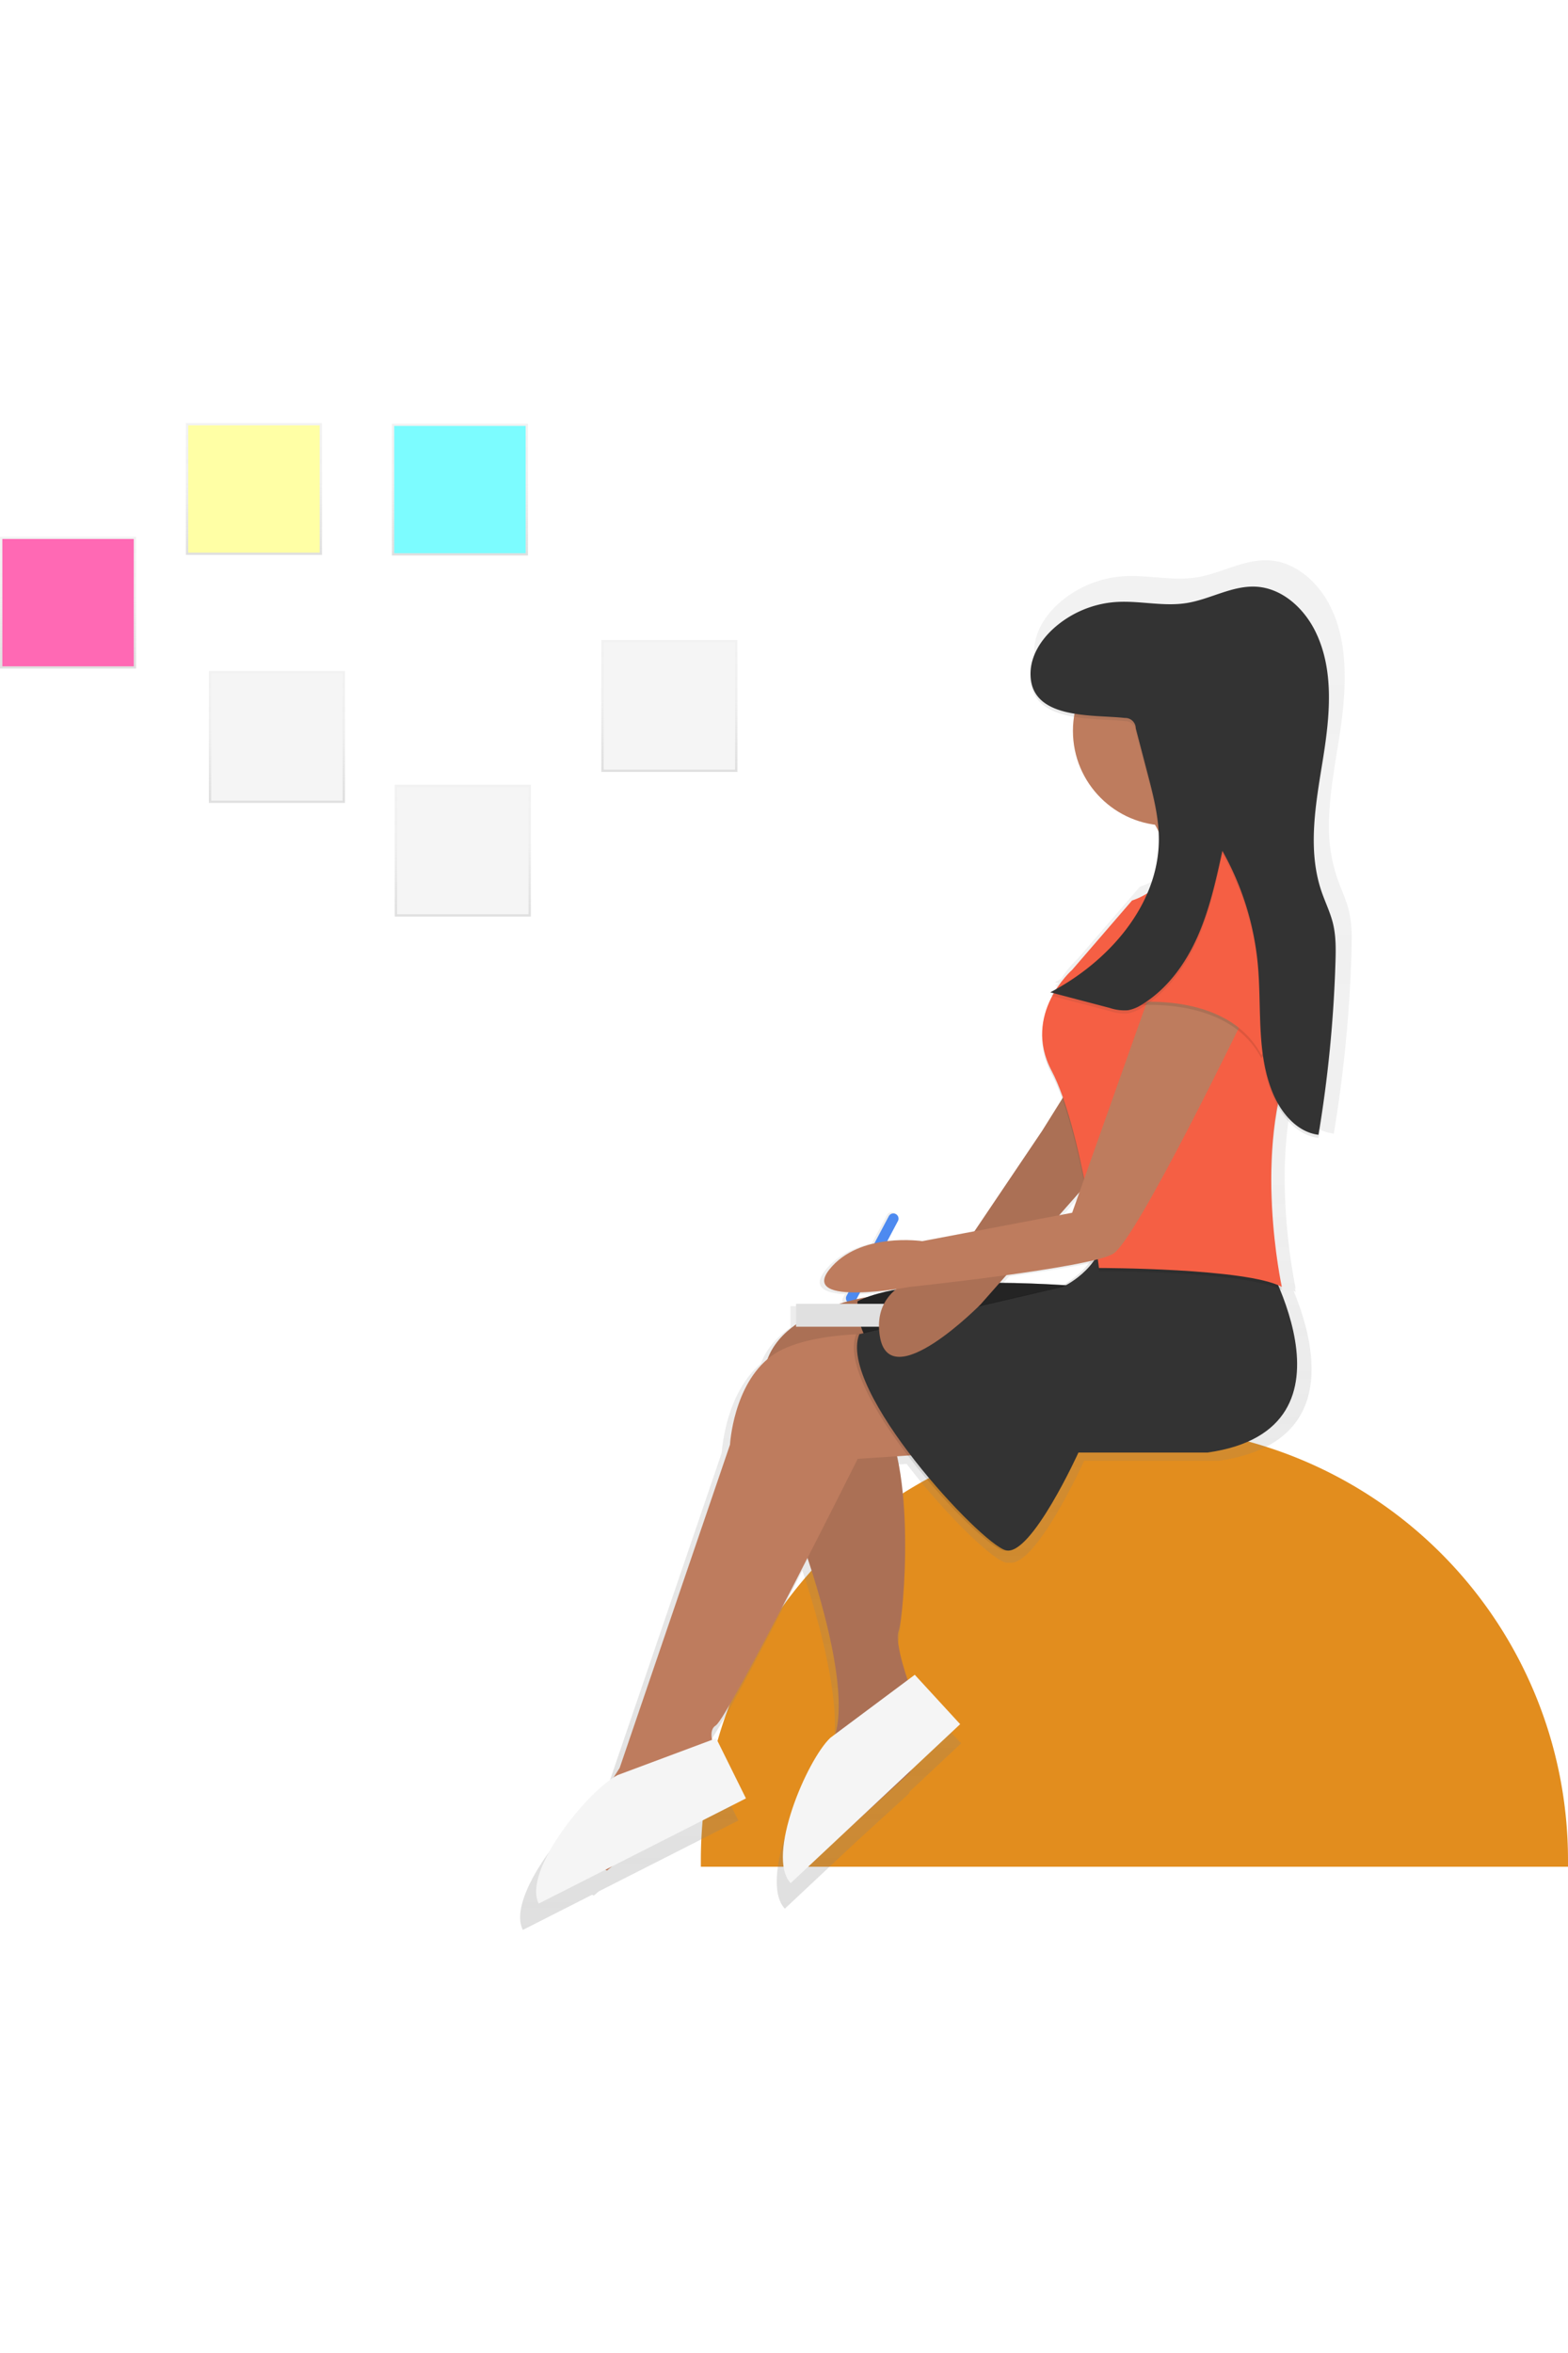 <svg id="b4ba6a13-192d-4e96-bcc5-40ea44a2cfa7" data-name="Layer 1" xmlns="http://www.w3.org/2000/svg" xmlns:xlink="http://www.w3.org/1999/xlink" width="200" height="300" viewBox="0 0 584.056 561.042"><defs><linearGradient id="b9f26670-a054-47e0-b547-d63dd4bba499" x1="103.144" y1="141.415" x2="103.144" y2="92.326" gradientUnits="userSpaceOnUse"><stop offset="0" stop-color="gray" stop-opacity="0.25"/><stop offset="0.535" stop-color="gray" stop-opacity="0.12"/><stop offset="1" stop-color="gray" stop-opacity="0.1"/></linearGradient><linearGradient id="fda278c0-f004-4f31-a08f-9ec9a798ec33" x1="172.388" y1="183.731" x2="172.388" y2="134.642" xlink:href="#b9f26670-a054-47e0-b547-d63dd4bba499"/><linearGradient id="f67aa2b7-cb27-460f-a466-f98060ba594a" x1="249.327" y1="129.874" x2="249.327" y2="80.785" xlink:href="#b9f26670-a054-47e0-b547-d63dd4bba499"/><linearGradient id="be4a3ce0-b0a5-48d5-b804-ddb9be0ae4c0" x1="171.32" y1="49.302" x2="171.32" y2="0.214" xlink:href="#b9f26670-a054-47e0-b547-d63dd4bba499"/><linearGradient id="a3fa23d5-1a43-4f1f-9282-9d91364efc6f" x1="94.595" y1="49.089" x2="94.595" y2="0" xlink:href="#b9f26670-a054-47e0-b547-d63dd4bba499"/><linearGradient id="abfe9611-1bc1-4024-84cf-bcf073d6939b" x1="25.351" y1="91.405" x2="25.351" y2="42.316" xlink:href="#b9f26670-a054-47e0-b547-d63dd4bba499"/><linearGradient id="e0ca0a80-8143-4172-ae1f-6453e4098dea" x1="656.583" y1="730.521" x2="656.583" y2="220.557" xlink:href="#b9f26670-a054-47e0-b547-d63dd4bba499"/></defs><title>Brainstorming</title><path d="M422.556,373.521h0A161.5,161.5,0,0,1,584.056,535.021v2.5a0,0,0,0,1,0,0h-323a0,0,0,0,1,0,0V535.021A161.5,161.5,0,0,1,422.556,373.521Z" fill="#e28d1e"/><rect x="77.793" y="92.326" width="50.701" height="49.089" fill="url(#b9f26670-a054-47e0-b547-d63dd4bba499)"/><rect x="78.666" y="93.171" width="48.955" height="47.398" fill="#f5f5f5"/><rect x="147.038" y="134.642" width="50.701" height="49.089" fill="url(#fda278c0-f004-4f31-a08f-9ec9a798ec33)"/><rect x="147.911" y="135.487" width="48.955" height="47.398" fill="#f5f5f5"/><rect x="223.976" y="80.785" width="50.701" height="49.089" fill="url(#f67aa2b7-cb27-460f-a466-f98060ba594a)"/><rect x="224.849" y="81.631" width="48.955" height="47.398" fill="#f5f5f5"/><rect x="145.969" y="0.214" width="50.701" height="49.089" fill="url(#be4a3ce0-b0a5-48d5-b804-ddb9be0ae4c0)"/><rect x="146.842" y="1.059" width="48.955" height="47.398" fill="#7cfcff"/><rect x="69.245" width="50.701" height="49.089" fill="url(#a3fa23d5-1a43-4f1f-9282-9d91364efc6f)"/><rect x="70.118" y="0.845" width="48.955" height="47.398" fill="#ffffa5"/><rect y="42.316" width="50.701" height="49.089" fill="url(#abfe9611-1bc1-4024-84cf-bcf073d6939b)"/><rect x="0.873" y="43.161" width="48.955" height="47.398" fill="#ff69b4"/><path d="M810.408,351.006c-1.04-4.26-3.018-8.225-4.437-12.374a60.064,60.064,0,0,1-3.005-18.589c-.018-10.259,1.804-20.73,3.449-30.911,1.369-8.472,2.545-17.271,2.405-25.865-.019-8.948-1.388-17.704-5.398-25.668-4.428-8.797-12.716-16.333-22.542-16.993-9.339-.627-17.957,4.857-27.201,6.326-9.114,1.448-18.424-1.064-27.627-.388a40.314,40.314,0,0,0-23.683,10.039c-5.055,4.51-9.059,10.723-9.136,17.497-.003.254.016.489.023.734-.006.163-.021.324-.023.487-.117,10.388,7.764,14.111,16.84,15.653a36.657,36.657,0,0,0,31.398,41.805q.658,1.187,1.283,2.434c.102,1.279.168,2.561.181,3.847a53.044,53.044,0,0,1-4.436,20.262,26.273,26.273,0,0,1-5.933,2.795l-23.209,26.873a38.088,38.088,0,0,0-6.128,7.42q-1.161.652-2.333,1.27.673.177,1.346.353c-.038.066-.075.135-.113.201-.41.223-.82.45-1.232.667l.751.197a31.188,31.188,0,0,0-3.893,15.587,29.93,29.93,0,0,0,3.663,14.615,76.115,76.115,0,0,1,4.105,9.556l-7.77,12.432-26.246,38.931L651.335,474.023a56.523,56.523,0,0,0-13.601-.007l4.163-7.849a2,2,0,1,0-3.592-1.761l-5.553,10.47c-6.288,1.428-12.869,4.353-17.451,10.141-4.977,6.287.048,8.415,7.408,8.797l-.766,1.445a1.997,1.997,0,0,0,.247,2.138c-.944.259-1.951.554-2.999.884h-16.784v7.95c-4.809,3.387-8.939,7.785-11.04,13.445-13.396,11.357-14.543,33.136-14.543,33.136L534.069,678.016s-.929,1.393-2.327,3.648c-11.748,7.45-35.154,36.755-29.013,48.857v0l25.78-13.081c.421.177.673.275.673.275l1.878-1.57,51.935-26.352-11.531-23.278-1.596.596c-.47-2.338-.279-4.501,1.456-5.585,2.833-1.771,20.866-36.199,35.517-64.813,5.122,15.298,15.801,50.872,10.79,68.159L615.721,666.297c-9.066,8.5-25.111,45.961-15.407,56.312v0l26.059-24.431,20.076-18.33.385-.853,19.144-17.948-17.584-19.122-2.745,2.047c-1.591-4.697-4.886-15.332-3.475-19.094,1.442-3.845,5.143-41.651-.632-67.589l4.14-.276c14.369,18.761,31.738,35.45,36.803,36.716a3.838,3.838,0,0,0,1.518.053c9.841,1.581,27.798-37.92,27.798-37.92H761.882c44.09-6.299,36.793-41.755,27.927-63.299.272.128.534.258.778.391,0,0-.104-.475-.277-1.363.092.047.189.094.277.142a218.154,218.154,0,0,1-4.088-41.132,154.148,154.148,0,0,1,2.587-28.663c3.48,6.102,8.863,11.255,15.696,12.11a499.595,499.595,0,0,0,6.582-66.981c.048-1.586.083-3.178.077-4.768A45.696,45.696,0,0,0,810.408,351.006ZM681.262,490.142l2.609-2.959c12.044-1.654,24.381-3.583,32.613-5.478a33.41,33.41,0,0,1-10.651,9.32C699.579,490.638,690.831,490.221,681.262,490.142Zm30.914-35.057L709.357,463.029l-5.026.952ZM627.211,493.857a127.419,127.419,0,0,0,13.981-1.283c-.093.076-.184.154-.275.232a68.098,68.098,0,0,0-11.063,2.899l-0-0s-1.55.224-4.039.786Z" transform="translate(-307.972 -169.479)" fill="url(#e0ca0a80-8143-4172-ae1f-6453e4098dea)"/><path d="M624.155,497.074h0a1.923,1.923,0,0,1-.88-2.574l15.734-29.666a1.923,1.923,0,0,1,2.574-.88h0a1.923,1.923,0,0,1,.88,2.574l-15.734,29.666A1.923,1.923,0,0,1,624.155,497.074Z" transform="translate(-307.972 -169.479)" fill="#4d8af0"/><path d="M630.882,494.929s-42.77,6.166-38.072,35.53l13.507,54.616s19.967,53.441,12.333,73.995c0,0-7.634,32.887-15.269,31.712s16.443,5.873,16.443,5.873l27.014-24.665,8.222-18.205s2.349-5.285-8.222-14.094c0,0-5.873-15.856-4.111-20.554s7.036-62.136-7.346-81.866Z" transform="translate(-307.972 -169.479)" fill="#be7c5e"/><path d="M630.882,494.929s-42.77,6.166-38.072,35.53l13.507,54.616s19.967,53.441,12.333,73.995c0,0-7.634,32.887-15.269,31.712s16.443,5.873,16.443,5.873l27.014-24.665,8.222-18.205s2.349-5.285-8.222-14.094c0,0-5.873-15.856-4.111-20.554s7.036-62.136-7.346-81.866Z" transform="translate(-307.972 -169.479)" opacity="0.1"/><path d="M602.479,713.105l63.137-59.193L648.708,635.526l-31.415,23.433c-8.717,8.173-24.145,44.193-14.814,54.146Z" transform="translate(-307.972 -169.479)" fill="#f5f5f5"/><path d="M713.2,491.112s-63.425-5.873-85.741,5.285c0,0-1.762,9.396,7.634,20.554S713.2,491.112,713.2,491.112Z" transform="translate(-307.972 -169.479)" fill="#333"/><path d="M713.2,491.112s-63.425-5.873-85.741,5.285c0,0-1.762,9.396,7.634,20.554S713.2,491.112,713.2,491.112Z" transform="translate(-307.972 -169.479)" opacity="0.3"/><rect x="296.518" y="327.927" width="61.056" height="8.527" fill="#e0e0e0"/><path d="M643.315,508.73s-34.061-2.349-48.156,8.222-15.269,32.887-15.269,32.887l-41.108,120.389s-12.78,19.127-14.682,30.538c-.587,3.524,9.983,7.634,9.983,7.634l35.823-29.95,7.047-9.983s-7.047-11.158-2.349-14.094,52.854-99.248,52.854-99.248l61.663-4.111Z" transform="translate(-307.972 -169.479)" fill="#be7c5e"/><path d="M775.45,475.843s42.87,68.123-18.792,76.932H708.502S690.884,591.534,681.487,589.185s-62.837-59.901-54.616-80.455l75.757-17.618s14.094-6.46,15.269-19.38Z" transform="translate(-307.972 -169.479)" opacity="0.1"/><path d="M776.624,475.843s42.87,68.123-18.792,76.932H709.676S692.058,591.534,682.662,589.185s-62.837-59.901-54.616-80.455l75.757-17.618s14.094-6.46,15.269-19.38Z" transform="translate(-307.972 -169.479)" fill="#333"/><path d="M508.648,720.712l77.179-39.161L574.74,659.169l-36.718,13.706c-10.656,5.407-35.547,35.671-29.374,47.837Z" transform="translate(-307.972 -169.479)" fill="#f5f5f5"/><path d="M710.851,409.482,696.169,432.973l-35.236,52.267s-28.776,1.175-25.252,24.078,37.585-11.745,37.585-11.745l56.965-64.599Z" transform="translate(-307.972 -169.479)" fill="#be7c5e"/><path d="M710.851,409.482,696.169,432.973l-35.236,52.267s-28.776,1.175-25.252,24.078,37.585-11.745,37.585-11.745l56.965-64.599Z" transform="translate(-307.972 -169.479)" opacity="0.1"/><circle cx="434.885" cy="114.622" r="35.236" fill="#be7c5e"/><path d="M725.532,302.6s31.125,28.189,13.507,56.965,43.458-19.38,43.458-19.38-21.142-35.236-16.443-56.377Z" transform="translate(-307.972 -169.479)" fill="#be7c5e"/><path d="M749.023,331.963s-8.222,12.92-19.38,16.443l-22.316,25.84s-18.792,16.443-7.634,37.585,17.618,73.408,17.618,73.408,55.203,0,68.123,7.047c0,0-11.158-51.092,4.111-86.915s-11.745-85.153-11.745-85.153Z" transform="translate(-307.972 -169.479)" opacity="0.1"/><path d="M749.023,330.789s-8.222,12.92-19.38,16.443l-22.316,25.84s-18.792,16.443-7.634,37.585,17.618,73.408,17.618,73.408,55.203,0,68.123,7.047c0,0-11.158-51.092,4.111-86.915s-11.745-85.153-11.745-85.153Z" transform="translate(-307.972 -169.479)" fill="#f55f44"/><path d="M771.926,389.515s-40.521,83.979-49.33,89.264-75.757,12.333-75.757,12.333-41.108,7.634-29.95-6.46,34.649-10.571,34.649-10.571l55.79-10.571,32.3-91.026Z" transform="translate(-307.972 -169.479)" fill="#be7c5e"/><path d="M753.721,349.581s-32.3,19.38-25.84,36.998c0,0,36.998-5.285,49.917,19.38,0,0,20.554-22.903,4.698-47.568C782.497,358.39,773.688,342.534,753.721,349.581Z" transform="translate(-307.972 -169.479)" opacity="0.1"/><path d="M753.721,348.407s-32.3,19.38-25.84,36.998c0,0,36.998-5.285,49.917,19.38,0,0,20.554-22.903,4.698-47.568C782.497,357.216,773.688,341.359,753.721,348.407Z" transform="translate(-307.972 -169.479)" fill="#f55f44"/><path d="M726.935,280.451a3.912,3.912,0,0,1,4.095,3.86q2.202,8.429,4.404,16.858c2.094,8.014,4.202,16.136,4.196,24.42-.015,24.499-18.744,45.63-40.438,57.013l22.202,5.832a17.145,17.145,0,0,0,6.743.836,14.191,14.191,0,0,0,5.261-2.171c9.438-5.781,16.208-15.202,20.68-25.326s6.853-21.026,9.206-31.841a106.12,106.12,0,0,1,13.21,42.242c1.492,16.131-.623,33.057,5.614,48.008,3.089,7.405,9.011,14.468,16.973,15.464a480.379,480.379,0,0,0,6.329-64.404c.146-4.78.214-9.625-.92-14.271-.999-4.096-2.902-7.909-4.266-11.898-5.319-15.551-2.195-32.546.427-48.77s4.513-33.696-2.878-48.376c-4.258-8.459-12.227-15.704-21.675-16.339-8.98-.603-17.266,4.67-26.155,6.083-8.763,1.393-17.715-1.023-26.564-.373a38.764,38.764,0,0,0-22.772,9.653c-4.86,4.337-8.71,10.31-8.784,16.824C691.625,281.303,715.11,279.104,726.935,280.451Z" transform="translate(-307.972 -169.479)" fill="#333" opacity="0.1"/><path d="M726.935,279.276a3.912,3.912,0,0,1,4.095,3.86q2.202,8.429,4.404,16.858c2.094,8.014,4.202,16.136,4.196,24.42-.015,24.499-18.744,45.63-40.438,57.013l22.202,5.832a17.145,17.145,0,0,0,6.743.836,14.191,14.191,0,0,0,5.261-2.171c9.438-5.781,16.208-15.202,20.68-25.326s6.853-21.026,9.206-31.841a106.12,106.12,0,0,1,13.21,42.242c1.492,16.131-.623,33.057,5.614,48.008,3.089,7.405,9.011,14.468,16.973,15.464a480.378,480.378,0,0,0,6.329-64.404c.146-4.78.214-9.625-.92-14.271-.999-4.096-2.902-7.909-4.266-11.898-5.319-15.551-2.195-32.546.427-48.77s4.513-33.696-2.878-48.376c-4.258-8.459-12.227-15.704-21.675-16.339-8.98-.603-17.266,4.67-26.155,6.083-8.763,1.393-17.715-1.023-26.564-.373a38.764,38.764,0,0,0-22.772,9.653c-4.86,4.337-8.71,10.31-8.784,16.824C691.625,280.129,715.11,277.93,726.935,279.276Z" transform="translate(-307.972 -169.479)" fill="#333"/></svg>